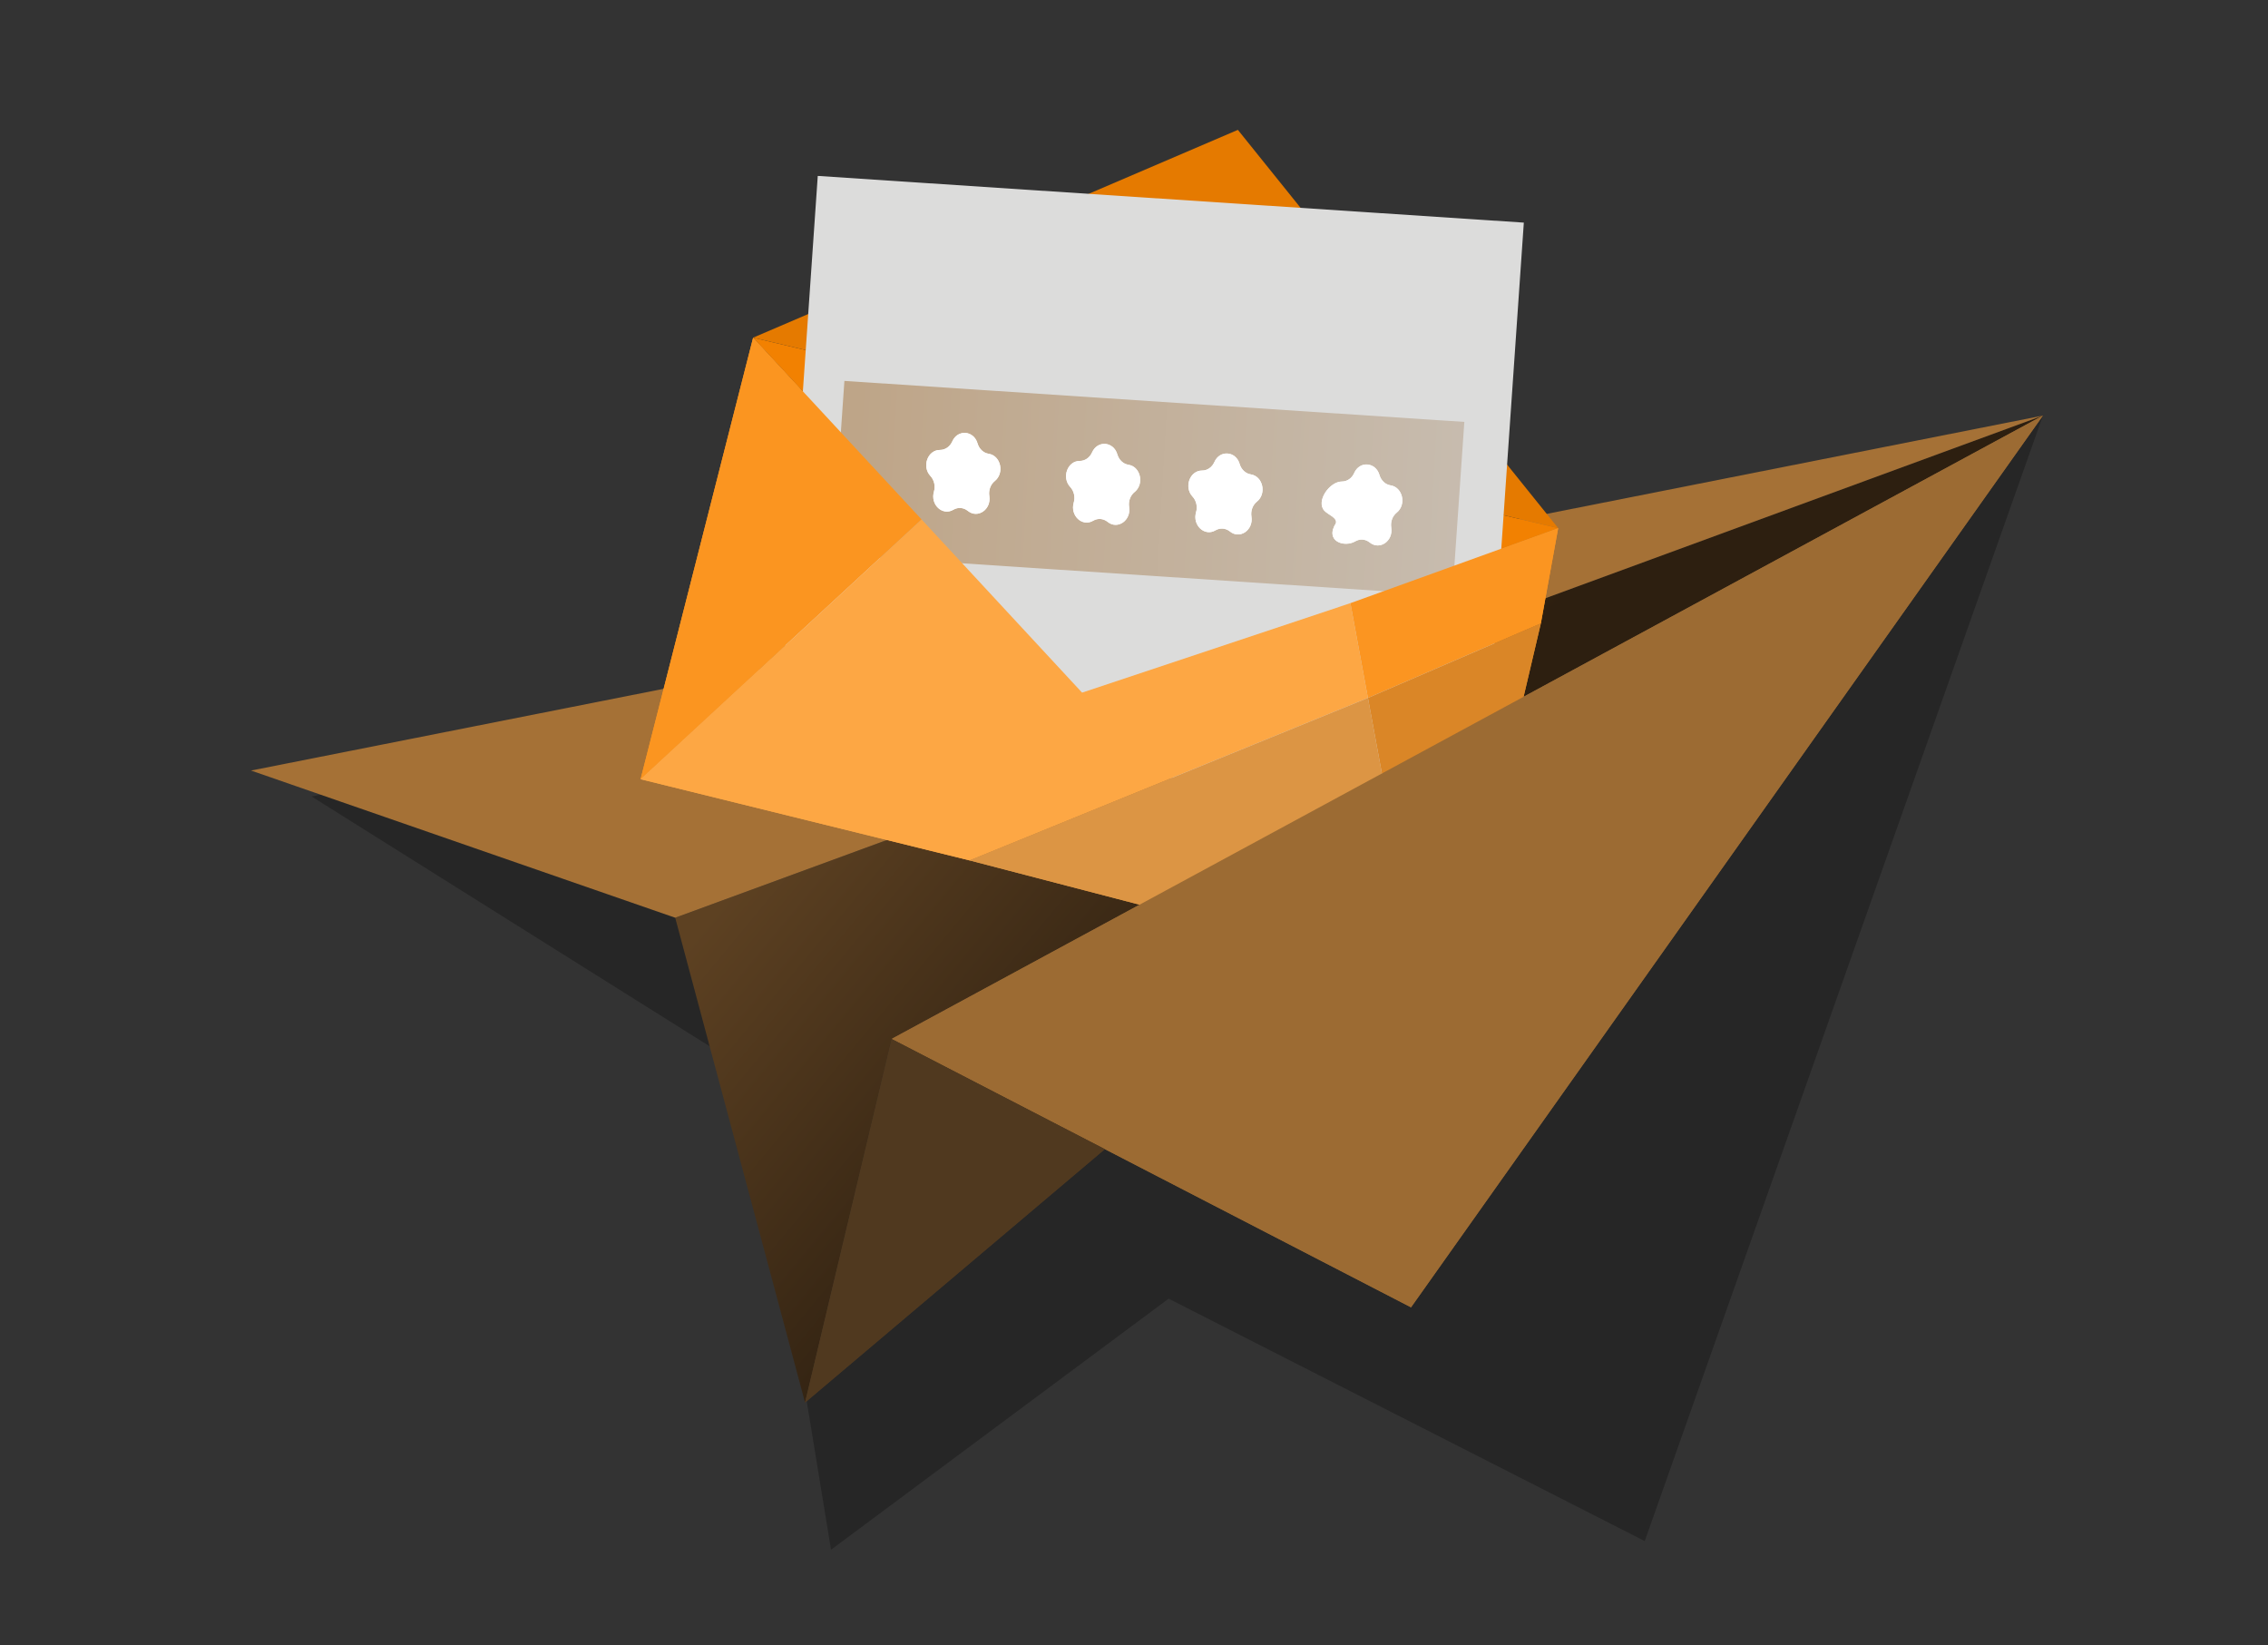 <svg width="131" height="95" viewBox="0 0 131 95" fill="none" xmlns="http://www.w3.org/2000/svg">
<rect x="0" y="0" width="131" height="95" fill="#333333" stroke="none"/>
<path d="M43.5 62L18 46L118 24L95 89L67.5 75L48 89.5L43.5 62Z" fill="black" fill-opacity="0.25"/>
<path d="M51.5 60L118 24L39 53L46.5 81L51.5 60Z" fill="url(#paint0_linear_408_221)"/>
<path d="M14.5 44.5L39 53L118 24L14.5 44.5Z" fill="#A57136"/>
<path fill-rule="evenodd" clip-rule="evenodd" d="M118 24L51.5 60L63.817 66.364L81.5 75.5L118 24Z" fill="#9C6B33"/>
<path d="M51.5 60L46.5 81L63.817 66.364L51.5 60Z" fill="#50391F"/>
<path d="M43.5 19.5L37 45L53.232 30L43.5 19.5Z" fill="#FB9520"/>
<path d="M62.5 40L53.232 30L37 45L56 49.689L79.012 40.307L78 34.833L62.5 40Z" fill="#FDA744"/>
<path d="M56 49.689L82 56.462L79.012 40.307L56 49.689Z" fill="#DC9544"/>
<path d="M89 36L90 30.5L78 34.833L79.012 40.307L89 36Z" fill="#FB9521"/>
<path d="M84.064 57L89 36L79.012 40.307L82 56.462L84.064 57Z" fill="#DA8627"/>
<path d="M43.5 19.5L53.232 30L62.5 40L78 34.833L90 30.5L43.5 19.5Z" fill="#F28101"/>
<path d="M90 30.5L71.5 7.5L43.5 19.5L90 30.5Z" fill="#E57A00"/>
<rect width="40.864" height="33.336" transform="matrix(0.998 0.066 -0.069 0.998 47.234 10.16)" fill="#DCDCDB"/>
<rect width="35.879" height="10.058" transform="matrix(0.998 0.066 -0.069 0.998 48.773 21.998)" fill="url(#paint1_linear_408_221)"/>
<path d="M63.078 26.127C63.389 25.418 64.32 25.491 64.538 26.242C64.63 26.562 64.88 26.794 65.18 26.841C65.883 26.949 66.108 27.955 65.532 28.417C65.287 28.613 65.165 28.949 65.218 29.279C65.342 30.056 64.55 30.605 63.976 30.139C63.732 29.941 63.407 29.915 63.14 30.073C62.513 30.445 61.799 29.778 62.02 29.028C62.114 28.709 62.036 28.358 61.818 28.125C61.306 27.578 61.657 26.617 62.367 26.62C62.67 26.621 62.946 26.429 63.078 26.127Z" fill="white"/>
<path d="M63.078 26.127C63.389 25.418 64.32 25.491 64.538 26.242C64.63 26.562 64.88 26.794 65.18 26.841C65.883 26.949 66.108 27.955 65.532 28.417C65.287 28.613 65.165 28.949 65.218 29.279C65.342 30.056 64.55 30.605 63.976 30.139C63.732 29.941 63.407 29.915 63.14 30.073C62.513 30.445 61.799 29.778 62.02 29.028C62.114 28.709 62.036 28.358 61.818 28.125C61.306 27.578 61.657 26.617 62.367 26.62C62.67 26.621 62.946 26.429 63.078 26.127Z" fill="white"/>
<path d="M70.144 26.682C70.454 25.973 71.386 26.046 71.603 26.797C71.696 27.117 71.945 27.349 72.245 27.396C72.949 27.505 73.174 28.51 72.598 28.972C72.352 29.169 72.23 29.504 72.283 29.834C72.407 30.611 71.615 31.16 71.042 30.694C70.797 30.496 70.472 30.47 70.205 30.628C69.579 31 68.864 30.333 69.085 29.583C69.18 29.264 69.101 28.913 68.883 28.68C68.372 28.133 68.722 27.172 69.433 27.175C69.735 27.176 70.011 26.984 70.144 26.682Z" fill="white"/>
<path d="M70.144 26.682C70.454 25.973 71.386 26.046 71.603 26.797C71.696 27.117 71.945 27.349 72.245 27.396C72.949 27.505 73.174 28.51 72.598 28.972C72.352 29.169 72.23 29.504 72.283 29.834C72.407 30.611 71.615 31.16 71.042 30.694C70.797 30.496 70.472 30.47 70.205 30.628C69.579 31 68.864 30.333 69.085 29.583C69.18 29.264 69.101 28.913 68.883 28.68C68.372 28.133 68.722 27.172 69.433 27.175C69.735 27.176 70.011 26.984 70.144 26.682Z" fill="white"/>
<path d="M78.219 27.317C78.529 26.607 79.46 26.681 79.678 27.431C79.771 27.751 80.02 27.984 80.32 28.03C81.023 28.139 81.249 29.145 80.672 29.607C80.427 29.803 80.305 30.138 80.358 30.469C80.482 31.246 79.69 31.794 79.116 31.329C78.872 31.13 78.547 31.105 78.28 31.263C77.653 31.634 76.5 31.263 77.16 30.218C77.255 29.899 76.718 29.733 76.5 29.5C75.988 28.953 76.797 27.807 77.507 27.809C77.81 27.81 78.086 27.619 78.219 27.317Z" fill="white"/>
<path d="M78.219 27.317C78.529 26.607 79.46 26.681 79.678 27.431C79.771 27.751 80.02 27.984 80.32 28.03C81.023 28.139 81.249 29.145 80.672 29.607C80.427 29.803 80.305 30.138 80.358 30.469C80.482 31.246 79.69 31.794 79.116 31.329C78.872 31.13 78.547 31.105 78.28 31.263C77.653 31.634 76.5 31.263 77.16 30.218C77.255 29.899 76.718 29.733 76.5 29.5C75.988 28.953 76.797 27.807 77.507 27.809C77.81 27.81 78.086 27.619 78.219 27.317Z" fill="white"/>
<path d="M55.004 25.493C55.314 24.783 56.245 24.856 56.463 25.607C56.556 25.927 56.805 26.16 57.105 26.206C57.808 26.315 58.033 27.32 57.457 27.782C57.212 27.979 57.09 28.314 57.143 28.645C57.267 29.422 56.475 29.97 55.901 29.504C55.657 29.306 55.332 29.281 55.065 29.439C54.438 29.81 53.724 29.143 53.945 28.394C54.039 28.074 53.961 27.724 53.743 27.49C53.231 26.943 53.582 25.983 54.292 25.985C54.595 25.986 54.871 25.795 55.004 25.493Z" fill="white"/>
<path d="M55.004 25.493C55.314 24.783 56.245 24.856 56.463 25.607C56.556 25.927 56.805 26.16 57.105 26.206C57.808 26.315 58.033 27.32 57.457 27.782C57.212 27.979 57.09 28.314 57.143 28.645C57.267 29.422 56.475 29.97 55.901 29.504C55.657 29.306 55.332 29.281 55.065 29.439C54.438 29.81 53.724 29.143 53.945 28.394C54.039 28.074 53.961 27.724 53.743 27.49C53.231 26.943 53.582 25.983 54.292 25.985C54.595 25.986 54.871 25.795 55.004 25.493Z" fill="white"/>
<path d="M43.5 19.5L37 45L53.232 30L43.5 19.5Z" fill="#FB9520"/>
<path d="M62.5 40L53.232 30L37 45L56 49.689L79.012 40.307L78 34.833L62.5 40Z" fill="#FDA744"/>
<path d="M56 49.689L82 56.462L79.012 40.307L56 49.689Z" fill="#DC9544"/>
<path d="M89 36L90 30.5L78 34.833L79.012 40.307L89 36Z" fill="#FB9521"/>
<path d="M84.064 57L89 36L79.012 40.307L82 56.462L84.064 57Z" fill="#DA8627"/>
<path fill-rule="evenodd" clip-rule="evenodd" d="M118 24L51.5 60L63.817 66.364L81.5 75.5L118 24Z" fill="#9C6B33"/>
<path d="M51.5 60L46.5 81L63.817 66.364L51.5 60Z" fill="#50391F"/>
<defs>
<linearGradient id="paint0_linear_408_221" x1="40.375" y1="53.761" x2="60.574" y2="70.522" gradientUnits="userSpaceOnUse">
<stop stop-color="#5D4122"/>
<stop offset="0.997" stop-color="#2D1F10"/>
</linearGradient>
<linearGradient id="paint1_linear_408_221" x1="0.787" y1="4.124" x2="36.666" y2="3.741" gradientUnits="userSpaceOnUse">
<stop stop-color="#BEA588"/>
<stop offset="1" stop-color="#C7BCAF"/>
</linearGradient>
</defs>
</svg>
